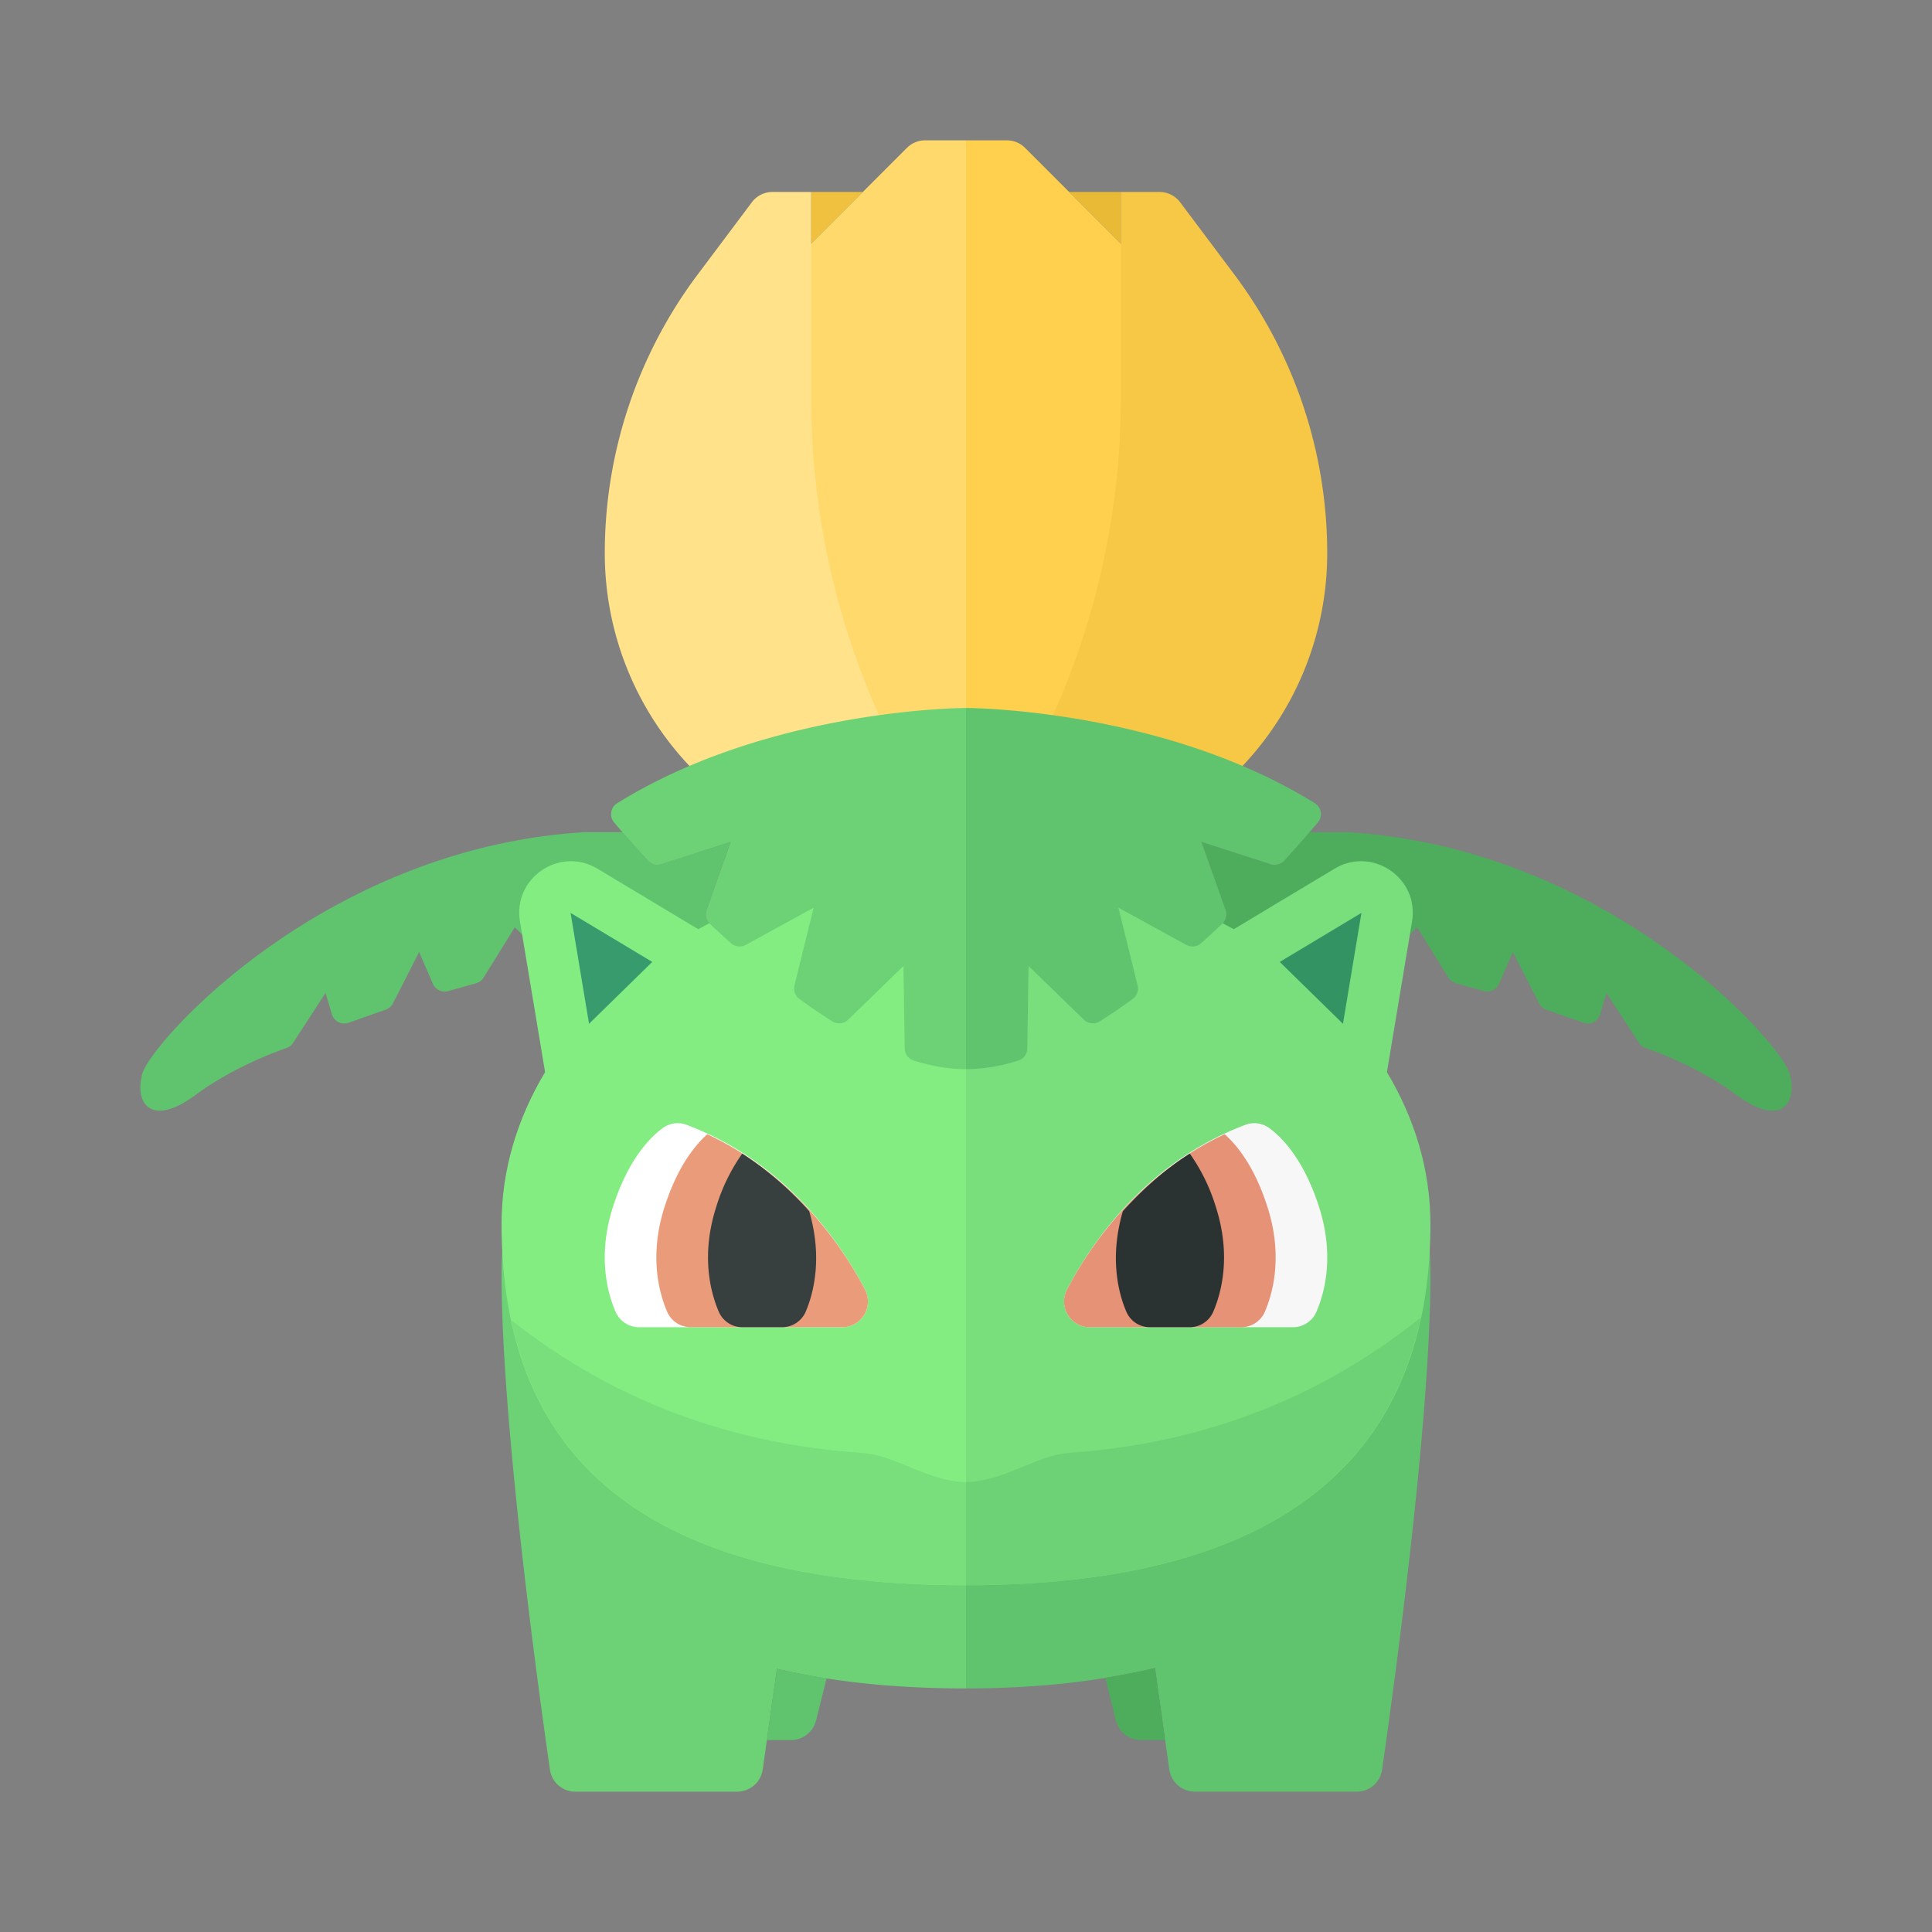 <svg xmlns="http://www.w3.org/2000/svg" width="100%" height="100%" viewBox="-2.72 -2.72 37.44 37.44"><rect x="-2.72" y="-2.72" width="37.44" height="37.44" fill="#808080" stroke="none"/><path fill="#F0C13E" d="M14 1l-1 1V1z"/><path fill="#E8BA36" d="M18 1l1 1V1z"/><path fill="#4EAC5D" d="M31.963 18.091c-.156-.591-3.498-4.37-8.561-4.684h-.746c-.133.155-.29.333-.49.552a.252.252 0 01-.262.069l-1.343-.434.47 1.321a.25.25 0 01-.063.265c-.104.098-.213.197-.322.296l3.391.326a.253.253 0 00.196-.067l.511-.484.605.975a.251.251 0 00.146.109l.54.15a.25.25 0 00.296-.141l.267-.614.507.994a.248.248 0 00.14.122l.72.254a.25.25 0 00.323-.165l.123-.415.63.969c.03.046.074.081.126.099.252.087 1.063.391 1.765.911.844.626 1.188.183 1.031-.408z"/><path fill="#60C46F" d="M11.032 15.18a.25.25 0 01-.063-.265l.47-1.321-1.343.434a.252.252 0 01-.262-.069c-.2-.218-.357-.397-.49-.552h-.746C3.534 13.72.193 17.5.037 18.091s.188 1.034 1.031.409c.702-.52 1.513-.824 1.765-.911a.247.247 0 00.126-.099l.63-.969.123.415a.25.25 0 00.323.164l.72-.254a.254.254 0 00.14-.122l.507-.994.267.614a.25.25 0 00.296.141l.54-.15a.251.251 0 00.146-.109l.605-.975.511.484c.052.05.124.074.196.067l3.391-.326a19.18 19.18 0 01-.322-.296z"/><path fill="#FFD04D" d="M16 14a6 6 0 006-6v-.001c0-1.92-.763-3.762-2.121-5.119L17.146.147A.496.496 0 0016.793 0H16v14z"/><path fill="#60C46F" d="M19.662 29.604l.278 1.966a.5.5 0 00.495.43h3.134a.494.494 0 00.494-.422C24.28 30.067 25 24.868 25 22c0-4.418-3.477-8-9-8v16c1.424 0 2.623-.148 3.662-.396z"/><path fill="#78DF7C" d="M25 21c0-1.053-.307-2.048-.843-2.943l.487-2.921c.14-.841-.77-1.461-1.501-1.022l-1.954 1.173C19.722 14.479 17.934 14 16 14v14c6.878 0 9-3.134 9-7z"/><path fill="#6CD275" d="M16 14c-5.523 0-9 3.582-9 8 0 2.868.72 8.067.938 9.578a.494.494 0 00.494.422h3.134a.5.5 0 00.495-.43l.275-1.95c1.033.242 2.238.38 3.664.38V14z"/><path fill="#84ED82" d="M16 14c-1.934 0-3.722.479-5.189 1.287l-1.954-1.173c-.731-.439-1.641.181-1.501 1.022l.487 2.921C7.307 18.952 7 19.947 7 21c0 3.866 2 7 9 7V14z"/><path fill="#6CD275" d="M16 26v2c5.76 0 8.177-2.201 8.813-5.186-1.41 1.125-3.59 2.399-6.814 2.621-.626.043-1.292.565-1.999.565z"/><path fill="#78DF7C" d="M16 28v-2c-.708 0-1.374-.522-2-.563-3.242-.216-5.413-1.472-6.813-2.576C7.813 25.822 10.168 28 16 28z"/><path fill="#379B6D" d="M8.337 14.971l1.583.95-1.225 1.199z"/><path fill="#349363" d="M23.663 14.971l-1.583.95 1.225 1.199z"/><path fill="#F7F7F7" d="M17.954 22.278c.478-.919 1.534-2.473 3.46-3.2a.488.488 0 01.46.061c.26.19.675.619.967 1.528.3.934.114 1.65-.048 2.03a.498.498 0 01-.462.303h-3.93a.498.498 0 01-.447-.722z"/><path fill="#FFF" d="M14.046 22.278c-.478-.919-1.534-2.473-3.46-3.2a.488.488 0 00-.46.061c-.26.19-.675.619-.967 1.528-.3.934-.114 1.65.048 2.03.079.186.26.303.462.303h3.93a.498.498 0 00.447-.722z"/><path fill="#E59276" d="M21.793 22.697c.162-.38.348-1.097.048-2.03-.246-.766-.574-1.179-.828-1.407-1.667.779-2.616 2.167-3.059 3.018a.498.498 0 00.447.722h2.93a.498.498 0 00.462-.303z"/><path fill="#EA9C7A" d="M14.046 22.278c-.443-.851-1.391-2.239-3.059-3.018-.254.229-.582.642-.828 1.407-.3.934-.114 1.65.048 2.03.079.186.26.303.462.303h2.93a.498.498 0 00.447-.722z"/><path fill="#373F3F" d="M12.895 22.697c.156-.368.327-1.056.066-1.946a6.421 6.421 0 00-1.297-1.116 3.621 3.621 0 00-.504 1.032c-.3.934-.114 1.65.048 2.03a.496.496 0 00.461.303h.764a.5.5 0 00.462-.303z"/><path fill="#2B3332" d="M20.793 22.697c.162-.38.348-1.097.048-2.03a3.609 3.609 0 00-.504-1.032c-.523.333-.94.723-1.297 1.116-.261.89-.091 1.578.066 1.946a.497.497 0 00.461.303h.764a.498.498 0 00.462-.303z"/><path fill="#FFD96C" d="M16 14a6 6 0 01-6-6v-.001c0-1.92.763-3.762 2.121-5.119L14.854.147A.496.496 0 0115.207 0H16v14z"/><path fill="#F7C845" d="M16 14h1a6 6 0 006-6 9.004 9.004 0 00-1.8-5.4l-1.05-1.4a.5.5 0 00-.4-.2H19v4a15 15 0 01-3 9z"/><path fill="#FFE28A" d="M16 14h-1a6 6 0 01-6-6c0-1.947.632-3.842 1.8-5.4l1.05-1.4a.5.5 0 01.4-.2H13v4a15 15 0 003 9z"/><path fill="#6CD275" d="M9.182 13.219c.144.17.368.43.653.74a.252.252 0 00.262.069l1.343-.434-.47 1.321a.25.25 0 00.063.265c.133.125.27.251.411.378a.251.251 0 00.288.033l1.315-.721-.371 1.506a.251.251 0 00.095.263c.21.153.424.3.639.435a.25.25 0 00.307-.034L14.788 16l.024 1.597a.25.25 0 00.172.235c.346.107.687.168 1.016.168v-7s-3.793 0-6.762 1.847a.249.249 0 00-.056.372z"/><path fill="#60C46F" d="M22.818 13.219c-.144.17-.368.429-.652.74a.252.252 0 01-.262.069l-1.343-.434.47 1.321a.25.25 0 01-.063.265c-.133.125-.27.251-.411.378a.251.251 0 01-.288.033l-1.315-.721.371 1.506a.251.251 0 01-.095.263c-.21.153-.424.3-.639.435a.25.25 0 01-.307-.034L17.212 16l-.024 1.597a.25.25 0 01-.172.235A3.456 3.456 0 0116 18v-7s3.792 0 6.761 1.846a.25.25 0 01.057.373zM12.336 29.62L12.141 31h.468a.5.5 0 00.485-.379l.205-.819a13.106 13.106 0 01-.963-.182z"/><path fill="#4EAC5D" d="M19.662 29.604c-.305.073-.629.134-.964.189l.207.829a.5.5 0 00.485.378h.468l-.196-1.396z"/></svg>